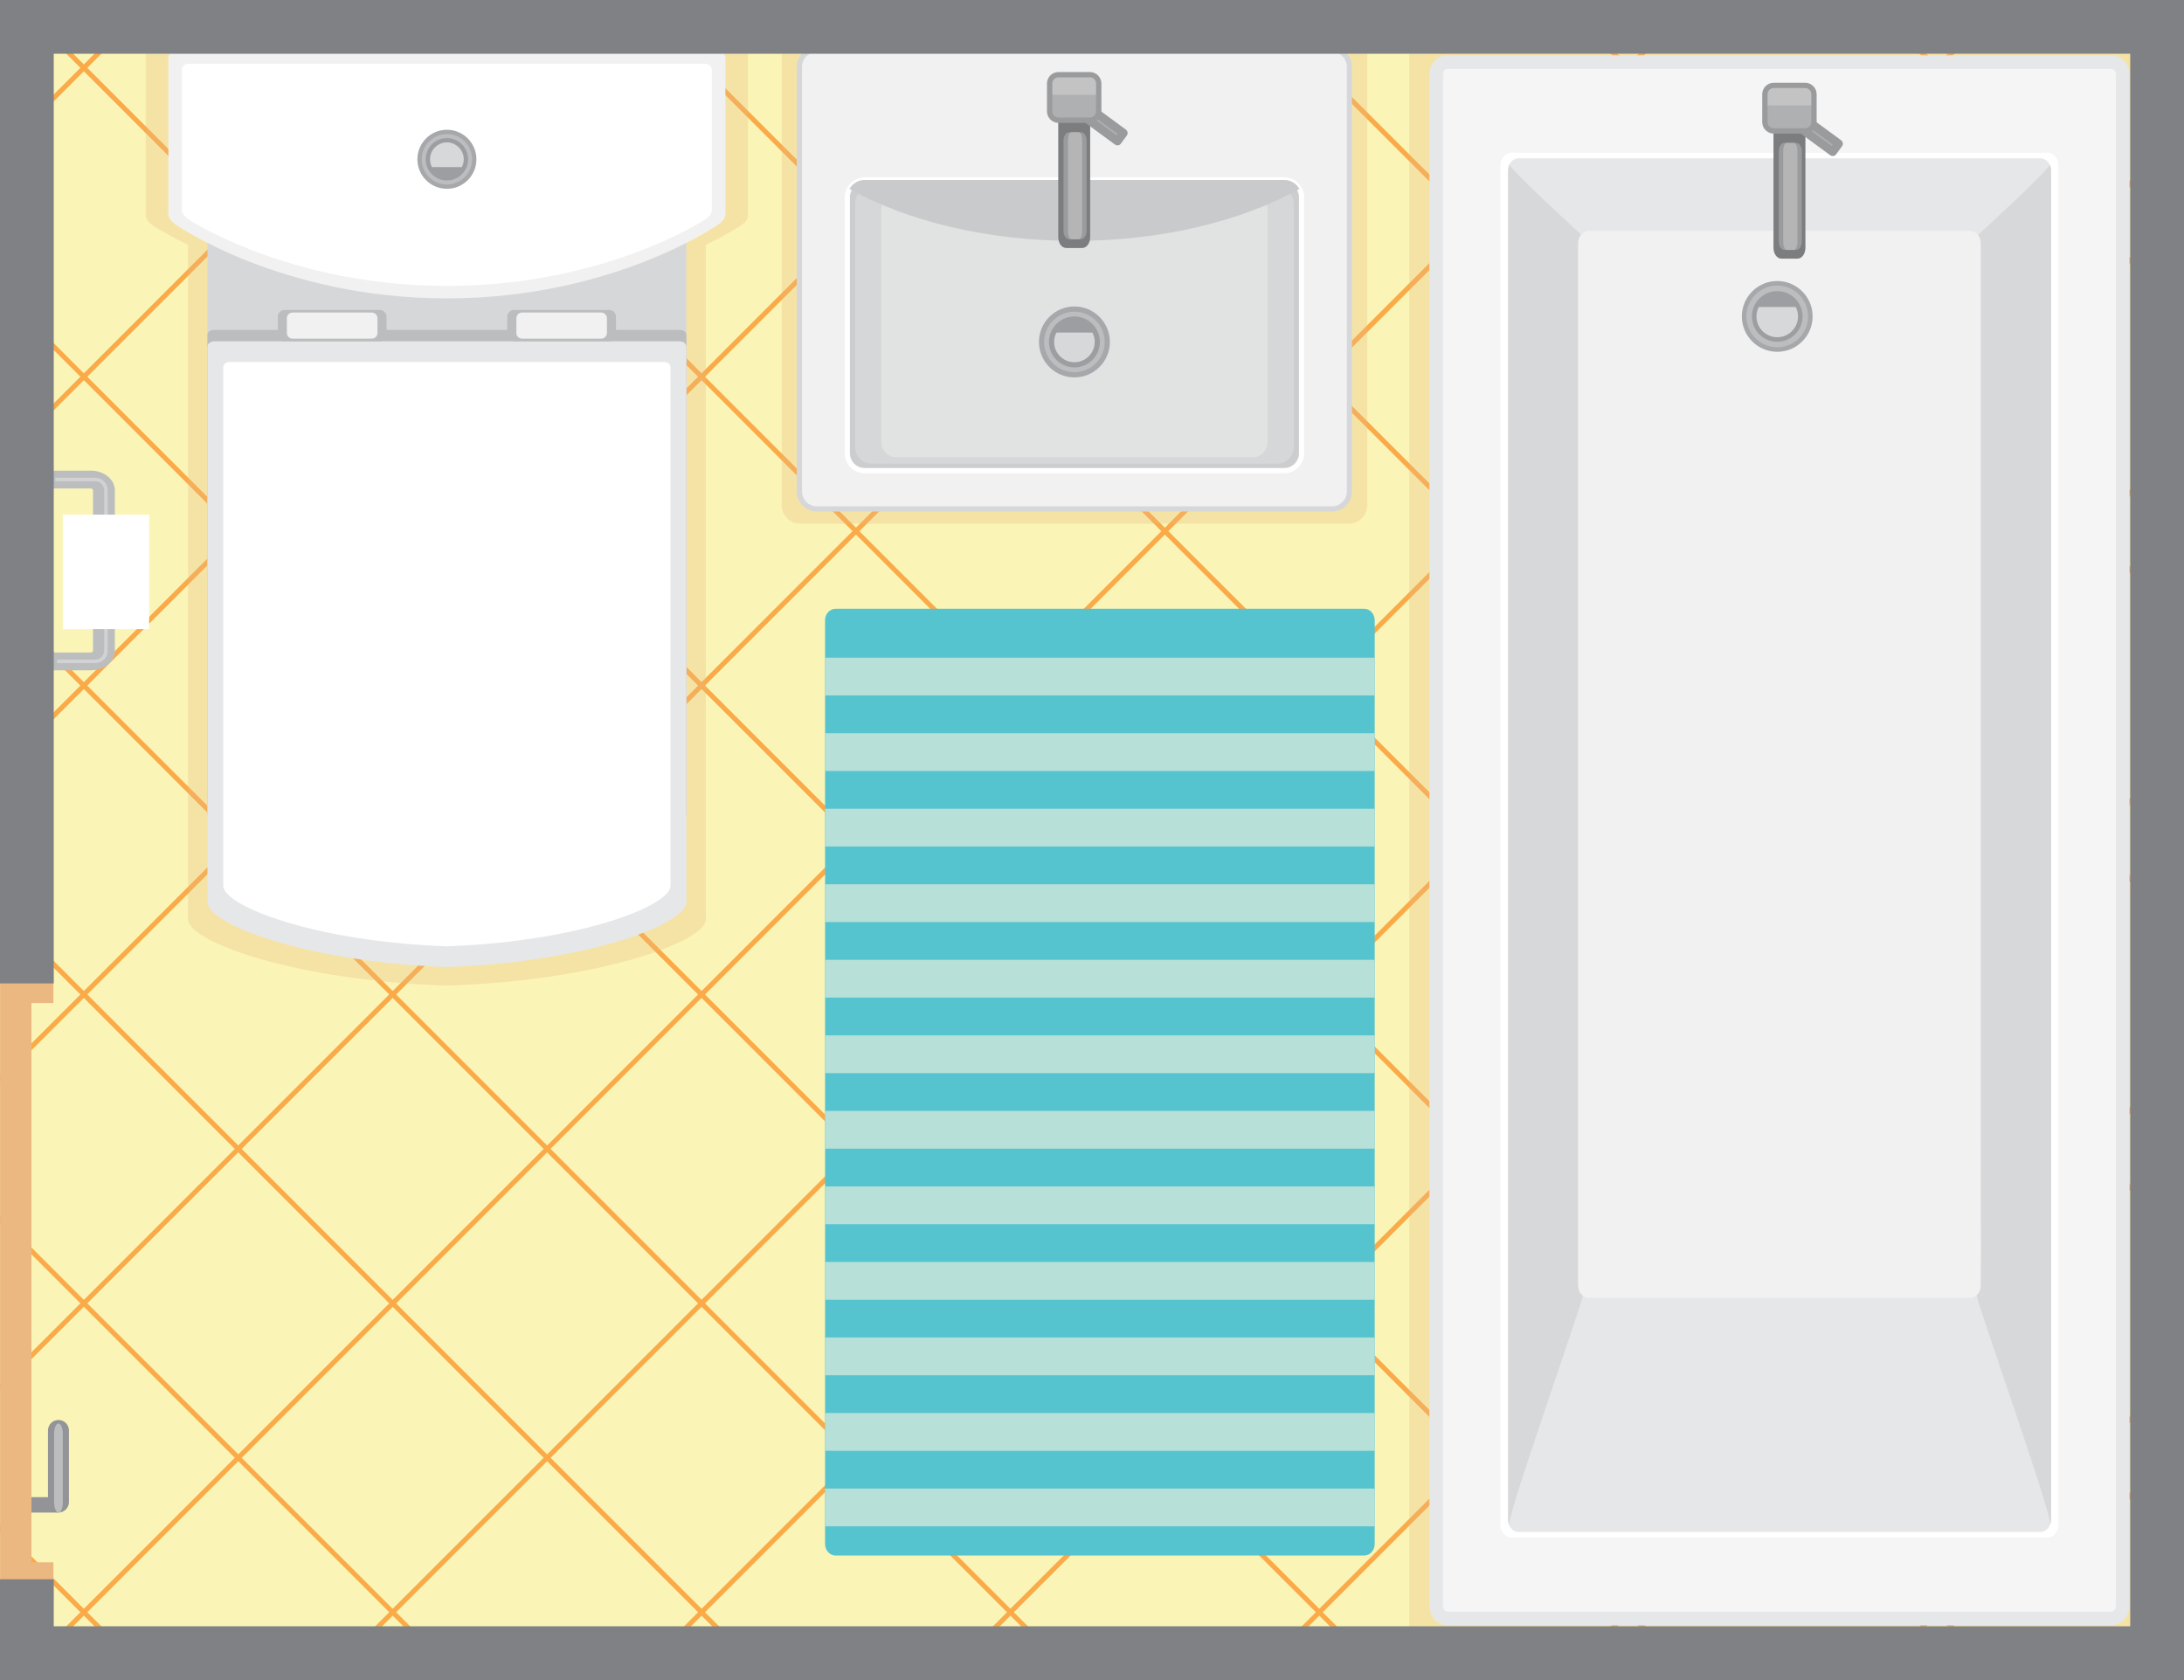 <?xml version="1.0" encoding="UTF-8"?>
<svg xmlns="http://www.w3.org/2000/svg" viewBox="0 0 587.56 451.97">
  <rect x="0" y="0" width="587.56" height="451.97" fill="#333333" stroke="none"/>
  <defs>
    <style>
      .cls-1 {
        fill: #d6d7d8;
      }

      .cls-2 {
        fill: #c9cacb;
      }

      .cls-3 {
        fill: #fff;
      }

      .cls-4 {
        fill: #9c9ea1;
      }

      .cls-5 {
        fill: #808184;
      }

      .cls-6 {
        fill: #7c7d7f;
      }

      .cls-7 {
        fill: #56c4ce;
      }

      .cls-8 {
        fill: #faaa48;
      }

      .cls-9 {
        isolation: isolate;
      }

      .cls-10 {
        fill: #929497;
      }

      .cls-11 {
        fill: #a6a8ab;
      }

      .cls-12 {
        fill: #c3c3c3;
      }

      .cls-13 {
        fill: #d7d8da;
      }

      .cls-14 {
        fill: #d0d2d3;
      }

      .cls-15 {
        fill: #faf5b6;
      }

      .cls-16 {
        fill: #b6e0d8;
      }

      .cls-17 {
        fill: #bbbdbf;
      }

      .cls-18 {
        fill: #f5f5f6;
      }

      .cls-19 {
        fill: #aeb0b1;
      }

      .cls-20 {
        fill: #cbcdce;
      }

      .cls-21, .cls-22 {
        fill: #eab880;
      }

      .cls-22 {
        mix-blend-mode: multiply;
        opacity: .3;
      }

      .cls-23 {
        fill: #e1e2e2;
      }

      .cls-24 {
        fill: #e6e7e8;
      }

      .cls-25 {
        fill: #b5b5b6;
      }

      .cls-26 {
        fill: #f1f1f2;
      }

      .cls-27 {
        fill: #999b9c;
      }
    </style>
  </defs>
  <g class="cls-9">
    <g id="Layer_1" data-name="Layer 1">
      <rect class="cls-8" x=".02" y="2.53" width="587.54" height="443.18"/>
      <g>
        <polygon class="cls-15" points="31.74 443.83 22.56 434.64 13.37 443.83 31.74 443.83"/>
        <polygon class="cls-15" points="11.51 443.83 21.63 433.72 0 412.09 0 443.83 11.51 443.83"/>
        <polygon class="cls-15" points="114.83 443.83 105.65 434.64 96.46 443.83 114.83 443.83"/>
        <polygon class="cls-15" points="94.61 443.83 104.72 433.72 64.1 393.1 23.48 433.72 33.6 443.83 94.61 443.83"/>
        <polygon class="cls-15" points="63.17 392.17 22.56 351.55 0 374.11 0 410.23 22.56 432.79 63.17 392.17"/>
        <polygon class="cls-15" points="0 328.99 0 372.25 21.63 350.62 0 328.99"/>
        <polygon class="cls-15" points="197.93 443.83 188.74 434.64 179.55 443.83 197.93 443.83"/>
        <polygon class="cls-15" points="177.7 443.83 187.81 433.72 147.19 393.1 106.58 433.72 116.69 443.83 177.7 443.83"/>
        <rect class="cls-15" x="76.93" y="363.45" width="57.44" height="57.44" transform="translate(-246.37 189.58) rotate(-45)"/>
        <rect class="cls-15" x="35.38" y="321.9" width="57.44" height="57.44" transform="translate(-229.15 148.02) rotate(-45)"/>
        <polygon class="cls-15" points="63.17 309.08 22.56 268.46 0 291.01 0 327.14 22.56 349.69 63.17 309.08"/>
        <polygon class="cls-15" points="0 245.9 0 289.16 21.63 267.53 0 245.9"/>
        <polygon class="cls-15" points="281.02 443.83 271.84 434.64 262.65 443.83 281.02 443.83"/>
        <polygon class="cls-15" points="260.79 443.83 270.91 433.72 230.29 393.1 189.67 433.72 199.79 443.83 260.79 443.83"/>
        <rect class="cls-15" x="160.02" y="363.45" width="57.44" height="57.44" transform="translate(-222.02 248.32) rotate(-45)"/>
        <rect class="cls-15" x="118.47" y="321.9" width="57.44" height="57.44" transform="translate(-204.82 206.79) rotate(-45)"/>
        <rect class="cls-15" x="76.93" y="280.35" width="57.44" height="57.44" transform="translate(-187.61 165.24) rotate(-45)"/>
        <rect class="cls-15" x="35.38" y="238.81" width="57.44" height="57.44" transform="translate(-170.4 123.68) rotate(-45)"/>
        <polygon class="cls-15" points="63.17 225.98 22.56 185.37 0 207.92 0 244.05 22.56 266.6 63.17 225.98"/>
        <polygon class="cls-15" points="0 162.81 0 206.06 21.63 184.44 0 162.81"/>
        <polygon class="cls-15" points="364.11 443.83 354.93 434.64 345.74 443.83 364.11 443.83"/>
        <polygon class="cls-15" points="343.89 443.83 354 433.72 313.38 393.1 272.76 433.72 282.88 443.83 343.89 443.83"/>
        <rect class="cls-15" x="243.11" y="363.45" width="57.44" height="57.44" transform="translate(-197.69 307.08) rotate(-45)"/>
        <rect class="cls-15" x="201.57" y="321.9" width="57.44" height="57.44" transform="translate(-180.48 265.54) rotate(-45)"/>
        <rect class="cls-15" x="160.02" y="280.35" width="57.44" height="57.44" transform="translate(-163.27 223.98) rotate(-45)"/>
        <rect class="cls-15" x="118.47" y="238.81" width="57.44" height="57.44" transform="translate(-146.06 182.45) rotate(-45)"/>
        <rect class="cls-15" x="76.93" y="197.26" width="57.44" height="57.44" transform="translate(-128.85 140.9) rotate(-45)"/>
        <rect class="cls-15" x="35.38" y="155.71" width="57.44" height="57.44" transform="translate(-111.64 99.35) rotate(-45)"/>
        <polygon class="cls-15" points="63.17 142.89 22.56 102.27 0 124.83 0 160.95 22.56 183.51 63.17 142.89"/>
        <polygon class="cls-15" points="0 79.72 0 122.97 21.63 101.34 0 79.72"/>
        <polygon class="cls-15" points="447.21 443.83 438.02 434.64 428.83 443.83 447.21 443.83"/>
        <polygon class="cls-15" points="426.98 443.83 437.09 433.72 396.47 393.1 355.86 433.72 365.97 443.83 426.98 443.83"/>
        <rect class="cls-15" x="326.21" y="363.45" width="57.44" height="57.44" transform="translate(-173.35 365.84) rotate(-45)"/>
        <rect class="cls-15" x="284.66" y="321.9" width="57.44" height="57.44" transform="translate(-156.14 324.29) rotate(-45)"/>
        <rect class="cls-15" x="243.11" y="280.35" width="57.44" height="57.44" transform="translate(-138.93 282.74) rotate(-45)"/>
        <rect class="cls-15" x="201.57" y="238.81" width="57.44" height="57.44" transform="translate(-121.72 241.2) rotate(-45)"/>
        <rect class="cls-15" x="160.02" y="197.26" width="57.44" height="57.44" transform="translate(-104.51 199.65) rotate(-45)"/>
        <rect class="cls-15" x="118.47" y="155.71" width="57.44" height="57.44" transform="translate(-87.3 158.11) rotate(-45)"/>
        <rect class="cls-15" x="76.93" y="114.17" width="57.44" height="57.44" transform="translate(-70.09 116.56) rotate(-45)"/>
        <rect class="cls-15" x="35.38" y="72.62" width="57.44" height="57.44" transform="translate(-52.89 75.01) rotate(-45)"/>
        <polygon class="cls-15" points="63.17 59.8 22.56 19.18 0 41.73 0 77.86 22.56 100.42 63.17 59.8"/>
        <polygon class="cls-15" points="0 8.14 0 39.88 21.63 18.25 11.51 8.14 0 8.14"/>
        <polygon class="cls-15" points="530.3 443.83 521.11 434.64 511.93 443.83 530.3 443.83"/>
        <polygon class="cls-15" points="510.07 443.83 520.19 433.72 479.57 393.1 438.95 433.72 449.07 443.83 510.07 443.83"/>
        <rect class="cls-15" x="409.3" y="363.45" width="57.44" height="57.44" transform="translate(-149.01 424.61) rotate(-45)"/>
        <rect class="cls-15" x="367.75" y="321.9" width="57.44" height="57.44" transform="translate(-131.8 383.04) rotate(-45)"/>
        <rect class="cls-15" x="326.21" y="280.35" width="57.44" height="57.44" transform="translate(-114.59 341.5) rotate(-45)"/>
        <rect class="cls-15" x="284.66" y="238.81" width="57.44" height="57.44" transform="translate(-97.39 299.95) rotate(-45)"/>
        <rect class="cls-15" x="243.11" y="197.26" width="57.44" height="57.44" transform="translate(-80.18 258.41) rotate(-45)"/>
        <rect class="cls-15" x="201.57" y="155.71" width="57.44" height="57.44" transform="translate(-62.97 216.86) rotate(-45)"/>
        <rect class="cls-15" x="160.02" y="114.17" width="57.44" height="57.44" transform="translate(-45.76 175.31) rotate(-45)"/>
        <rect class="cls-15" x="118.47" y="72.62" width="57.44" height="57.44" transform="translate(-28.55 133.77) rotate(-45)"/>
        <rect class="cls-15" x="76.93" y="31.07" width="57.44" height="57.44" transform="translate(-11.34 92.22) rotate(-45)"/>
        <polygon class="cls-15" points="104.72 18.25 94.6 8.14 33.6 8.14 23.48 18.25 64.1 58.87 104.72 18.25"/>
        <polygon class="cls-15" points="31.74 8.14 13.37 8.14 22.56 17.32 31.74 8.14"/>
        <polygon class="cls-15" points="587.56 443.83 587.56 417.99 562.66 393.1 522.04 433.72 532.16 443.83 587.56 443.83"/>
        <rect class="cls-15" x="492.39" y="363.45" width="57.44" height="57.44" transform="translate(-124.68 483.34) rotate(-45)"/>
        <rect class="cls-15" x="450.85" y="321.9" width="57.44" height="57.44" transform="translate(-107.47 441.8) rotate(-45)"/>
        <rect class="cls-15" x="409.3" y="280.35" width="57.44" height="57.44" transform="translate(-90.26 400.25) rotate(-45)"/>
        <rect class="cls-15" x="367.75" y="238.81" width="57.44" height="57.44" transform="translate(-73.05 358.71) rotate(-45)"/>
        <rect class="cls-15" x="326.21" y="197.26" width="57.44" height="57.44" transform="translate(-55.84 317.16) rotate(-45)"/>
        <rect class="cls-15" x="284.66" y="155.71" width="57.44" height="57.44" transform="translate(-38.63 275.61) rotate(-45)"/>
        <rect class="cls-15" x="243.11" y="114.17" width="57.44" height="57.44" transform="translate(-21.42 234.07) rotate(-45)"/>
        <rect class="cls-15" x="201.57" y="72.62" width="57.44" height="57.44" transform="translate(-4.21 192.52) rotate(-45)"/>
        <rect class="cls-15" x="160.02" y="31.08" width="57.44" height="57.44" transform="translate(13 150.97) rotate(-45)"/>
        <polygon class="cls-15" points="187.81 18.25 177.7 8.14 116.69 8.14 106.58 18.25 147.2 58.87 187.81 18.25"/>
        <polygon class="cls-15" points="114.84 8.14 96.46 8.14 105.65 17.32 114.84 8.14"/>
        <polygon class="cls-15" points="587.56 416.14 587.56 368.2 563.59 392.17 587.56 416.14"/>
        <polygon class="cls-15" points="522.04 350.62 562.66 391.24 587.56 366.35 587.56 334.9 562.66 310.01 522.04 350.62"/>
        <rect class="cls-15" x="492.39" y="280.35" width="57.44" height="57.44" transform="translate(-65.92 459) rotate(-45)"/>
        <rect class="cls-15" x="450.85" y="238.81" width="57.44" height="57.44" transform="translate(-48.71 417.46) rotate(-45)"/>
        <rect class="cls-15" x="409.3" y="197.26" width="57.44" height="57.44" transform="translate(-31.5 375.92) rotate(-45)"/>
        <rect class="cls-15" x="367.75" y="155.71" width="57.44" height="57.44" transform="translate(-14.29 334.37) rotate(-45)"/>
        <rect class="cls-15" x="326.21" y="114.17" width="57.44" height="57.45" transform="translate(2.92 292.82) rotate(-45)"/>
        <rect class="cls-15" x="284.66" y="72.62" width="57.44" height="57.44" transform="translate(20.13 251.28) rotate(-45)"/>
        <rect class="cls-15" x="243.11" y="31.08" width="57.44" height="57.44" transform="translate(37.34 209.73) rotate(-45)"/>
        <polygon class="cls-15" points="270.91 18.25 260.79 8.14 199.79 8.14 189.67 18.25 230.29 58.87 270.91 18.25"/>
        <polygon class="cls-15" points="197.93 8.14 179.56 8.14 188.74 17.32 197.93 8.14"/>
        <polygon class="cls-15" points="587.56 333.04 587.56 285.11 563.59 309.08 587.56 333.04"/>
        <polygon class="cls-15" points="522.04 267.53 562.66 308.15 587.56 283.25 587.56 251.81 562.66 226.91 522.04 267.53"/>
        <rect class="cls-15" x="492.39" y="197.26" width="57.44" height="57.44" transform="translate(-7.16 434.68) rotate(-45)"/>
        <rect class="cls-15" x="450.85" y="155.71" width="57.44" height="57.44" transform="translate(10.04 393.12) rotate(-45)"/>
        <rect class="cls-15" x="409.3" y="114.17" width="57.44" height="57.44" transform="translate(27.25 351.58) rotate(-45)"/>
        <rect class="cls-15" x="367.75" y="72.62" width="57.44" height="57.44" transform="translate(44.47 310.04) rotate(-45)"/>
        <rect class="cls-15" x="326.21" y="31.07" width="57.44" height="57.44" transform="translate(61.67 268.48) rotate(-45)"/>
        <polygon class="cls-15" points="354 18.25 343.88 8.14 282.88 8.14 272.76 18.25 313.38 58.87 354 18.25"/>
        <polygon class="cls-15" points="281.02 8.14 262.65 8.14 271.84 17.32 281.02 8.14"/>
        <polygon class="cls-15" points="587.56 249.95 587.56 202.01 563.59 225.98 587.56 249.95"/>
        <polygon class="cls-15" points="522.04 184.44 562.66 225.06 587.56 200.16 587.56 168.72 562.66 143.82 522.04 184.44"/>
        <rect class="cls-15" x="492.39" y="114.17" width="57.44" height="57.44" transform="translate(51.6 410.34) rotate(-45)"/>
        <rect class="cls-15" x="450.85" y="72.62" width="57.44" height="57.44" transform="translate(68.8 368.79) rotate(-45)"/>
        <rect class="cls-15" x="409.3" y="31.08" width="57.44" height="57.44" transform="translate(86.01 327.24) rotate(-45)"/>
        <polygon class="cls-15" points="437.09 18.25 426.98 8.14 365.97 8.14 355.86 18.25 396.48 58.87 437.09 18.25"/>
        <polygon class="cls-15" points="364.12 8.14 345.74 8.14 354.93 17.32 364.12 8.14"/>
        <polygon class="cls-15" points="587.56 166.86 587.56 118.92 563.59 142.89 587.56 166.86"/>
        <polygon class="cls-15" points="522.04 101.34 562.66 141.96 587.56 117.07 587.56 85.62 562.66 60.73 522.04 101.34"/>
        <rect class="cls-15" x="492.39" y="31.08" width="57.44" height="57.44" transform="translate(110.36 386.01) rotate(-45)"/>
        <polygon class="cls-15" points="520.19 18.25 510.07 8.14 449.06 8.14 438.95 18.25 479.57 58.87 520.19 18.25"/>
        <polygon class="cls-15" points="447.21 8.14 428.84 8.14 438.02 17.32 447.21 8.14"/>
        <polygon class="cls-15" points="587.56 83.76 587.56 35.83 563.59 59.8 587.56 83.76"/>
        <polygon class="cls-15" points="587.56 33.97 587.56 8.14 532.16 8.14 522.04 18.25 562.66 58.87 587.56 33.97"/>
        <polygon class="cls-15" points="530.3 8.14 511.93 8.14 521.12 17.32 530.3 8.14"/>
      </g>
      <g id="tub">
        <path class="cls-22" d="m382.37,449.03c-1.8,0-3.25-1.58-3.25-3.54V6.59c0-1.95,1.46-3.54,3.25-3.54h198.13c1.8,0,3.25,1.58,3.25,3.54v438.9c0,1.96-1.46,3.54-3.25,3.54h-198.13Z"/>
        <g>
          <path class="cls-18" d="m389.32,435.37c-1.62,0-2.94-1.49-2.94-3.32V20.04c0-1.83,1.31-3.32,2.94-3.32h178.8c1.62,0,2.94,1.49,2.94,3.32v412.01c0,1.84-1.31,3.32-2.94,3.32h-178.8Z"/>
          <path class="cls-24" d="m384.55,432.05V20.04c0-2.84,2.14-5.15,4.76-5.15h178.8c2.63,0,4.76,2.31,4.76,5.15v412.01c0,2.84-2.14,5.15-4.76,5.15h-178.8c-2.63,0-4.76-2.31-4.76-5.15ZM569.23,20.04c0-.81-.51-1.49-1.11-1.49h-178.8c-.6,0-1.11.68-1.11,1.49v412.01c0,.81.51,1.5,1.11,1.5h178.8c.6,0,1.11-.69,1.11-1.5V20.04Z"/>
        </g>
        <path class="cls-3" d="m406.69,413.63c-1.67,0-3.02-1.52-3.02-3.4V44.48c0-1.88,1.35-3.4,3.02-3.4h144.06c1.66,0,3.01,1.52,3.01,3.4v365.75c0,1.88-1.35,3.4-3.01,3.4h-144.06Z"/>
        <path class="cls-24" d="m408.57,412.13c-1.62,0-2.94-1.51-2.94-3.37V45.95c0-1.86,1.32-3.37,2.94-3.37h140.3c1.62,0,2.94,1.51,2.94,3.37v362.81c0,1.86-1.32,3.37-2.94,3.37h-140.3Z"/>
        <g>
          <path class="cls-13" d="m551.58,410.07c.21-3.54-19.79-59.73-19.79-61.53l1.1-9.12-.65-276.32s18.63-17,19.21-18.78c.24.48.36,1.03.36,1.63v362.81c0,.46-.08.9-.22,1.3Z"/>
          <path class="cls-13" d="m406.03,410.07c-.21-3.54,19.79-59.73,19.79-61.53l-1.1-9.12.65-276.32s-18.62-17-19.21-18.78c-.24.48-.36,1.03-.36,1.63v362.81c0,.46.08.9.23,1.3Z"/>
        </g>
        <path class="cls-26" d="m427.49,349.17c-1.62,0-2.94-1.51-2.94-3.37V65.44c0-1.86,1.31-3.37,2.94-3.37h102.45c1.62,0,2.94,1.51,2.94,3.37v280.35c0,1.86-1.31,3.37-2.94,3.37h-102.45Z"/>
        <g>
          <g>
            <path class="cls-17" d="m478.13,76.21c-4.92,0-8.91,3.99-8.91,8.91s3.99,8.91,8.91,8.91,8.91-3.99,8.91-8.91-3.99-8.91-8.91-8.91Z"/>
            <path class="cls-11" d="m478.13,75.6c5.25,0,9.52,4.27,9.52,9.52s-4.27,9.52-9.52,9.52-9.52-4.27-9.52-9.52,4.27-9.52,9.52-9.52Zm0,1.22c-4.58,0-8.3,3.72-8.3,8.3s3.72,8.3,8.3,8.3,8.3-3.72,8.3-8.3-3.73-8.3-8.3-8.3Z"/>
          </g>
          <g>
            <path class="cls-13" d="m478.13,78.93c-3.42,0-6.2,2.78-6.2,6.2s2.78,6.2,6.2,6.2,6.2-2.78,6.2-6.2-2.78-6.2-6.2-6.2Z"/>
            <path class="cls-4" d="m478.13,78.32c3.75,0,6.81,3.05,6.81,6.81s-3.05,6.81-6.81,6.81-6.81-3.05-6.81-6.81,3.06-6.81,6.81-6.81Zm0,1.22c-3.08,0-5.59,2.51-5.59,5.59s2.51,5.59,5.59,5.59,5.59-2.51,5.59-5.59-2.51-5.59-5.59-5.59Z"/>
          </g>
          <path class="cls-4" d="m483.77,82.58h-11.28c.97-2.15,3.13-3.66,5.64-3.66s4.67,1.51,5.64,3.66Z"/>
        </g>
        <g>
          <path class="cls-6" d="m485.71,66.66c0,1.61-.95,2.92-2.11,2.92h-4.37c-1.17,0-2.11-1.31-2.11-2.92v-32.5c0-1.61.95-2.92,2.11-2.92h4.37c1.17,0,2.11,1.31,2.11,2.92v32.5Z"/>
          <path class="cls-27" d="m484.75,65.05c0,1.21-.68,2.19-1.53,2.19h-3.15c-.84,0-1.53-.98-1.53-2.19v-24.42c0-1.21.68-2.19,1.53-2.19h3.15c.84,0,1.53.98,1.53,2.19v24.42Z"/>
          <path class="cls-25" d="m483.56,65.05c0,1.21-.42,2.19-.94,2.19h-1.94c-.52,0-.94-.98-.94-2.19v-24.42c0-1.21.42-2.19.94-2.19h1.94c.52,0,.94.98.94,2.19v24.42Z"/>
          <g>
            <rect class="cls-19" x="486.34" y="27.58" width="2.71" height="15.28" transform="translate(170.33 407.19) rotate(-53.66)"/>
            <path class="cls-27" d="m493.04,41.97c-.23,0-.47-.07-.67-.22l-12.31-9.05c-.51-.37-.62-1.08-.24-1.59l1.6-2.18c.37-.51,1.08-.62,1.59-.24l12.31,9.05c.24.18.41.45.45.75.05.3-.03.6-.21.85l-1.6,2.18c-.22.3-.57.46-.92.46Zm-10.72-10.43l10.48,7.7.25-.35-10.48-7.7-.25.35Z"/>
          </g>
          <g>
            <path class="cls-19" d="m477.2,22.96h8.44c1.32,0,2.39,1.07,2.39,2.39v7.48c0,1.32-1.07,2.39-2.39,2.39h-8.44c-1.32,0-2.39-1.07-2.39-2.39v-7.48c0-1.32,1.07-2.39,2.39-2.39Z"/>
            <path class="cls-12" d="m488.02,28.38v-3.02c0-1.32-1.07-2.39-2.39-2.39h-8.44c-1.32,0-2.39,1.07-2.39,2.39v3.02h13.21Z"/>
            <path class="cls-27" d="m485.63,35.94h-8.44c-1.71,0-3.1-1.39-3.1-3.1v-7.48c0-1.71,1.39-3.1,3.1-3.1h8.44c1.71,0,3.1,1.39,3.1,3.1v7.48c0,1.71-1.39,3.1-3.1,3.1Zm-8.44-12.26c-.92,0-1.67.75-1.67,1.67v7.48c0,.92.75,1.67,1.67,1.67h8.44c.92,0,1.67-.75,1.67-1.67v-7.48c0-.92-.75-1.67-1.67-1.67h-8.44Z"/>
          </g>
        </g>
      </g>
      <g id="sink">
        <g>
          <path class="cls-22" d="m215.27,9.29h147.57c2.75,0,4.99,2.23,4.99,4.99v121.64c0,2.75-2.23,4.99-4.99,4.99h-147.57c-2.75,0-4.99-2.23-4.99-4.99V14.28c0-2.75,2.23-4.99,4.99-4.99Z"/>
          <g>
            <path class="cls-26" d="m219.74,13.29h138.61c2.58,0,4.68,2.1,4.68,4.68v114.26c0,2.58-2.1,4.68-4.68,4.68h-138.61c-2.59,0-4.68-2.1-4.68-4.68V17.97c0-2.58,2.1-4.68,4.68-4.68Z"/>
            <path class="cls-1" d="m358.35,137.62h-138.61c-2.97,0-5.39-2.42-5.39-5.39V17.97c0-2.97,2.42-5.39,5.39-5.39h138.61c2.97,0,5.39,2.42,5.39,5.39v114.26c0,2.97-2.41,5.39-5.39,5.39ZM219.75,13.99c-2.19,0-3.98,1.79-3.98,3.98v114.26c0,2.19,1.79,3.98,3.98,3.98h138.61c2.2,0,3.98-1.79,3.98-3.98V17.97c0-2.2-1.79-3.98-3.98-3.98h-138.61Z"/>
          </g>
          <g>
            <path class="cls-20" d="m232.62,48.41h112.86c2.58,0,4.68,2.1,4.68,4.68v68.84c0,2.58-2.1,4.68-4.68,4.68h-112.86c-2.58,0-4.68-2.1-4.68-4.68V53.09c0-2.58,2.1-4.68,4.68-4.68Z"/>
            <path class="cls-3" d="m345.48,127.31h-112.85c-2.97,0-5.38-2.42-5.38-5.38V53.09c0-2.97,2.42-5.39,5.38-5.39h112.85c2.97,0,5.39,2.42,5.39,5.39v68.84c0,2.97-2.42,5.38-5.39,5.38Zm-112.85-78.2c-2.2,0-3.98,1.79-3.98,3.98v68.84c0,2.19,1.79,3.98,3.98,3.98h112.85c2.2,0,3.98-1.78,3.98-3.98V53.09c0-2.19-1.79-3.98-3.98-3.98h-112.85Z"/>
          </g>
          <path class="cls-1" d="m348.05,120.28c0,2.46-2.02,4.46-4.52,4.46h-108.96c-2.5,0-4.52-2-4.52-4.46V54.74c0-2.46,2.03-4.46,4.52-4.46h108.96c2.5,0,4.52,2,4.52,4.46v65.54Z"/>
          <path class="cls-23" d="m341.03,118.77c0,2.35-1.78,4.25-3.98,4.25h-95.99c-2.2,0-3.98-1.9-3.98-4.25v-62.52c0-2.35,1.78-4.25,3.98-4.25h95.99c2.2,0,3.98,1.9,3.98,4.25v62.52Z"/>
          <path class="cls-2" d="m289.05,64.8c23.59,0,44.97-5.33,60.53-13.97-.8-1.44-2.33-2.42-4.1-2.42h-112.85c-1.76,0-3.3.98-4.1,2.42,15.56,8.64,36.93,13.97,60.52,13.97Z"/>
        </g>
        <g>
          <g>
            <path class="cls-17" d="m289.05,83.14c4.89,0,8.85,3.96,8.85,8.85s-3.96,8.85-8.85,8.85-8.85-3.96-8.85-8.85,3.96-8.85,8.85-8.85Z"/>
            <path class="cls-11" d="m298.59,91.99c0,5.26-4.28,9.54-9.54,9.54s-9.54-4.28-9.54-9.54,4.28-9.54,9.54-9.54,9.54,4.28,9.54,9.54Zm-17.69,0c0,4.5,3.66,8.15,8.15,8.15s8.15-3.66,8.15-8.15-3.66-8.15-8.15-8.15-8.15,3.66-8.15,8.15Z"/>
          </g>
          <g>
            <path class="cls-13" d="m289.05,85.83c3.4,0,6.16,2.76,6.16,6.15s-2.76,6.15-6.16,6.15-6.15-2.75-6.15-6.15,2.76-6.15,6.15-6.15Z"/>
            <path class="cls-4" d="m295.9,91.99c0,3.78-3.07,6.85-6.85,6.85s-6.85-3.07-6.85-6.85,3.07-6.85,6.85-6.85,6.85,3.07,6.85,6.85Zm-12.31,0c0,3.01,2.45,5.46,5.46,5.46s5.46-2.45,5.46-5.46-2.45-5.46-5.46-5.46-5.46,2.45-5.46,5.46Z"/>
          </g>
          <path class="cls-4" d="m283.45,89.46h11.2c-.96-2.14-3.1-3.63-5.6-3.63s-4.63,1.5-5.6,3.63Z"/>
        </g>
        <g>
          <path class="cls-6" d="m293.29,63.79c0,1.61-.95,2.92-2.11,2.92h-4.37c-1.17,0-2.11-1.31-2.11-2.92V31.29c0-1.61.95-2.92,2.11-2.92h4.37c1.17,0,2.11,1.31,2.11,2.92v32.5Z"/>
          <path class="cls-27" d="m292.33,62.18c0,1.21-.68,2.19-1.53,2.19h-3.15c-.84,0-1.53-.98-1.53-2.19v-24.42c0-1.21.69-2.19,1.53-2.19h3.15c.84,0,1.53.98,1.53,2.19v24.42Z"/>
          <path class="cls-25" d="m291.14,62.18c0,1.21-.42,2.19-.94,2.19h-1.94c-.52,0-.94-.98-.94-2.19v-24.42c0-1.21.42-2.19.94-2.19h1.94c.52,0,.94.98.94,2.19v24.42Z"/>
          <g>
            <rect class="cls-19" x="293.92" y="24.71" width="2.71" height="15.28" transform="translate(94.33 251.1) rotate(-53.68)"/>
            <path class="cls-27" d="m300.62,39.1c-.23,0-.47-.07-.67-.22l-12.31-9.05c-.51-.37-.61-1.08-.24-1.59l1.6-2.18c.37-.51,1.08-.62,1.59-.24l12.31,9.05c.24.18.41.45.45.75.05.3-.03.6-.21.85l-1.6,2.18c-.22.3-.57.46-.92.46Zm-10.72-10.43l10.48,7.7.25-.35-10.48-7.7-.25.35Z"/>
          </g>
          <g>
            <rect class="cls-19" x="282.39" y="20.09" width="13.21" height="12.26" rx="2.39" ry="2.39"/>
            <path class="cls-12" d="m295.6,25.5v-3.02c0-1.32-1.07-2.39-2.39-2.39h-8.44c-1.32,0-2.39,1.07-2.39,2.39v3.02h13.21Z"/>
            <path class="cls-27" d="m293.21,33.06h-8.44c-1.71,0-3.1-1.39-3.1-3.1v-7.48c0-1.71,1.39-3.1,3.1-3.1h8.44c1.71,0,3.1,1.39,3.1,3.1v7.48c0,1.71-1.39,3.1-3.1,3.1Zm-8.44-12.26c-.92,0-1.67.75-1.67,1.67v7.48c0,.92.75,1.67,1.67,1.67h8.44c.92,0,1.67-.75,1.67-1.67v-7.48c0-.92-.75-1.67-1.67-1.67h-8.44Z"/>
          </g>
        </g>
      </g>
      <g id="t-sink">
        <path class="cls-22" d="m189.89,247.36V94.41h0v-3.32h0v-25.23c6.1-2.94,9.39-5.12,9.39-5.12.99-.68,1.98-1.67,1.98-2.7V14.97c0-1.03-.88-1.87-1.98-1.87H41.19c-1.09,0-1.98.84-1.98,1.87v43.06c0,1.03.98,2.03,1.98,2.7,0,0,3.29,2.19,9.39,5.12v181.5c0,5.88,28.16,16.41,69.66,17.83,41.5-1.42,69.66-11.95,69.66-17.83Z"/>
        <g>
          <path class="cls-1" d="m120.23,237.1c38.38-1.51,64.42-12.72,64.42-18.97V55.37c0-.86-.82-1.56-1.83-1.56H57.64c-1.01,0-1.83.7-1.83,1.56v162.76c0,6.25,26.04,17.46,64.42,18.97Z"/>
          <path class="cls-17" d="m120.23,234.06c38.38-1.2,64.42-10.08,64.42-15.04V90c0-.68-.82-1.24-1.83-1.24H57.64c-1.01,0-1.83.55-1.83,1.24v129.02c0,4.96,26.04,13.84,64.42,15.04Z"/>
          <g>
            <path class="cls-24" d="m120.23,260.15c38.38-1.39,64.42-11.68,64.42-17.43V93.25c0-.79-.82-1.44-1.83-1.44H57.64c-1.01,0-1.83.64-1.83,1.44v149.48c0,5.74,26.04,16.04,64.42,17.43Z"/>
            <path class="cls-3" d="m120.23,254.58c35.84-1.29,60.15-10.91,60.15-16.27V98.72c0-.74-.76-1.34-1.71-1.34H61.78c-.94,0-1.71.6-1.71,1.34v139.59c0,5.36,24.32,14.98,60.16,16.27Z"/>
          </g>
          <g>
            <path class="cls-26" d="m47.13,60.33s28.27,19.94,73.1,19.94,73.1-19.94,73.1-19.94c.92-.66,1.83-1.63,1.83-2.64V15.61c0-1.01-.82-1.83-1.83-1.83H47.13c-1.01,0-1.83.82-1.83,1.83v42.08c0,1.01.91,1.98,1.83,2.64Z"/>
            <path class="cls-3" d="m50.69,58.99s26.9,17.92,69.54,17.92c42.65,0,69.54-17.92,69.54-17.92.87-.6,1.74-1.47,1.74-2.38V18.79c0-.91-.78-1.64-1.74-1.64H50.69c-.96,0-1.74.73-1.74,1.64v37.82c0,.91.86,1.78,1.74,2.38Z"/>
          </g>
        </g>
        <g>
          <path class="cls-17" d="m138.3,83.38h25.59c1.01,0,1.83.82,1.83,1.83v4.78c0,1.01-.82,1.83-1.83,1.83h-25.59c-1.01,0-1.83-.82-1.83-1.83v-4.78c0-1.01.82-1.83,1.83-1.83Z"/>
          <path class="cls-26" d="m140.43,84.08h21.33c.84,0,1.52.68,1.52,1.52v3.98c0,.84-.68,1.52-1.52,1.52h-21.32c-.84,0-1.52-.68-1.52-1.52v-3.98c0-.84.68-1.52,1.52-1.52Z"/>
        </g>
        <g>
          <path class="cls-17" d="m76.57,83.38h25.59c1.01,0,1.83.82,1.83,1.83v4.78c0,1.01-.82,1.83-1.83,1.83h-25.59c-1.01,0-1.83-.82-1.83-1.83v-4.78c0-1.01.82-1.83,1.83-1.83Z"/>
          <path class="cls-26" d="m78.7,84.08h21.33c.84,0,1.52.68,1.52,1.52v3.98c0,.84-.68,1.52-1.52,1.52h-21.33c-.84,0-1.52-.68-1.52-1.52v-3.98c0-.84.68-1.52,1.52-1.52Z"/>
        </g>
        <g>
          <g>
            <path class="cls-17" d="m120.23,50.21c-4.07,0-7.36-3.3-7.36-7.36s3.29-7.36,7.36-7.36,7.36,3.3,7.36,7.36-3.3,7.36-7.36,7.36Z"/>
            <path class="cls-11" d="m112.29,42.85c0-4.38,3.56-7.94,7.94-7.94s7.94,3.56,7.94,7.94-3.56,7.94-7.94,7.94-7.94-3.56-7.94-7.94Zm14.72,0c0-3.74-3.04-6.78-6.78-6.78s-6.78,3.04-6.78,6.78,3.05,6.78,6.78,6.78,6.78-3.04,6.78-6.78Z"/>
          </g>
          <g>
            <path class="cls-13" d="m120.23,47.97c-2.83,0-5.12-2.29-5.12-5.12s2.29-5.12,5.12-5.12,5.12,2.29,5.12,5.12-2.29,5.12-5.12,5.12Z"/>
            <path class="cls-4" d="m114.53,42.85c0-3.14,2.56-5.7,5.7-5.7s5.7,2.56,5.7,5.7-2.56,5.7-5.7,5.7-5.7-2.56-5.7-5.7Zm10.24,0c0-2.5-2.04-4.54-4.54-4.54s-4.54,2.04-4.54,4.54,2.04,4.54,4.54,4.54,4.54-2.04,4.54-4.54Z"/>
          </g>
          <path class="cls-4" d="m124.89,44.95h-9.32c.8,1.78,2.58,3.02,4.66,3.02s3.85-1.24,4.66-3.02Z"/>
        </g>
      </g>
      <g>
        <path class="cls-7" d="m224.79,418.47c-1.56,0-2.83-1.4-2.83-3.13v-248.44c0-1.73,1.27-3.13,2.83-3.13h142.23c1.56,0,2.82,1.4,2.82,3.13v248.44c0,1.73-1.26,3.13-2.82,3.13h-142.23Z"/>
        <g>
          <rect class="cls-16" x="221.96" y="176.93" width="147.88" height="10.16"/>
          <rect class="cls-16" x="221.96" y="197.25" width="147.88" height="10.16"/>
          <rect class="cls-16" x="221.96" y="217.57" width="147.88" height="10.16"/>
          <rect class="cls-16" x="221.96" y="237.89" width="147.88" height="10.16"/>
          <rect class="cls-16" x="221.96" y="258.21" width="147.88" height="10.16"/>
          <rect class="cls-16" x="221.96" y="278.53" width="147.88" height="10.16"/>
          <rect class="cls-16" x="221.96" y="298.85" width="147.88" height="10.16"/>
          <rect class="cls-16" x="221.96" y="319.17" width="147.88" height="10.16"/>
          <rect class="cls-16" x="221.96" y="339.49" width="147.88" height="10.16"/>
          <rect class="cls-16" x="221.96" y="359.81" width="147.88" height="10.16"/>
          <rect class="cls-16" x="221.96" y="380.13" width="147.88" height="10.16"/>
          <rect class="cls-16" x="221.96" y="400.45" width="147.88" height="10.16"/>
        </g>
      </g>
      <g id="t-paper">
        <path class="cls-17" d="m24.43,180.32h-12.64v-4.79h12.64c.32,0,.59-.21.59-.48v-43.16c0-.26-.27-.48-.59-.48h-13.22v-4.8h13.22c3.57,0,6.47,2.37,6.47,5.28v43.16c0,2.91-2.9,5.27-6.47,5.27Z"/>
        <path class="cls-14" d="m25.63,178.4h-10.29v-.96h10.29c1.32,0,2.4-1.08,2.4-2.4v-43.16c0-1.32-1.08-2.4-2.4-2.4h-10.77v-.96h10.77c1.85,0,3.36,1.51,3.36,3.36v43.16c0,1.85-1.51,3.36-3.36,3.36Z"/>
        <rect class="cls-3" x="16.9" y="138.45" width="23.22" height="30.79"/>
      </g>
      <g>
        <rect class="cls-10" x="8.19" y="402.76" width="7.53" height="4.15"/>
        <path class="cls-10" d="m15.73,406.9c-1.56,0-2.82-1.26-2.82-2.82v-19.26c0-1.56,1.26-2.82,2.82-2.82h0c1.56,0,2.82,1.26,2.82,2.82v19.26c0,1.56-1.26,2.82-2.82,2.82h0Z"/>
        <path class="cls-17" d="m15.73,406.9c-.65,0-1.17-1.21-1.17-2.71v-18.53c0-1.5.52-2.71,1.17-2.71h0c.65,0,1.17,1.21,1.17,2.71v18.53c0,1.5-.52,2.71-1.17,2.71h0Z"/>
      </g>
      <polygon class="cls-21" points="14.37 420.29 8.46 420.29 8.46 269.83 14.37 269.83 14.37 260.15 .02 260.15 .02 429.97 14.37 429.97 14.37 420.29"/>
      <polygon class="cls-5" points="587.56 0 0 0 0 264.55 14.46 264.55 14.46 14.46 573.09 14.46 573.09 437.5 14.46 437.5 14.46 424.85 0 424.85 0 451.97 587.56 451.97 587.56 0"/>
    </g>
  </g>
</svg>